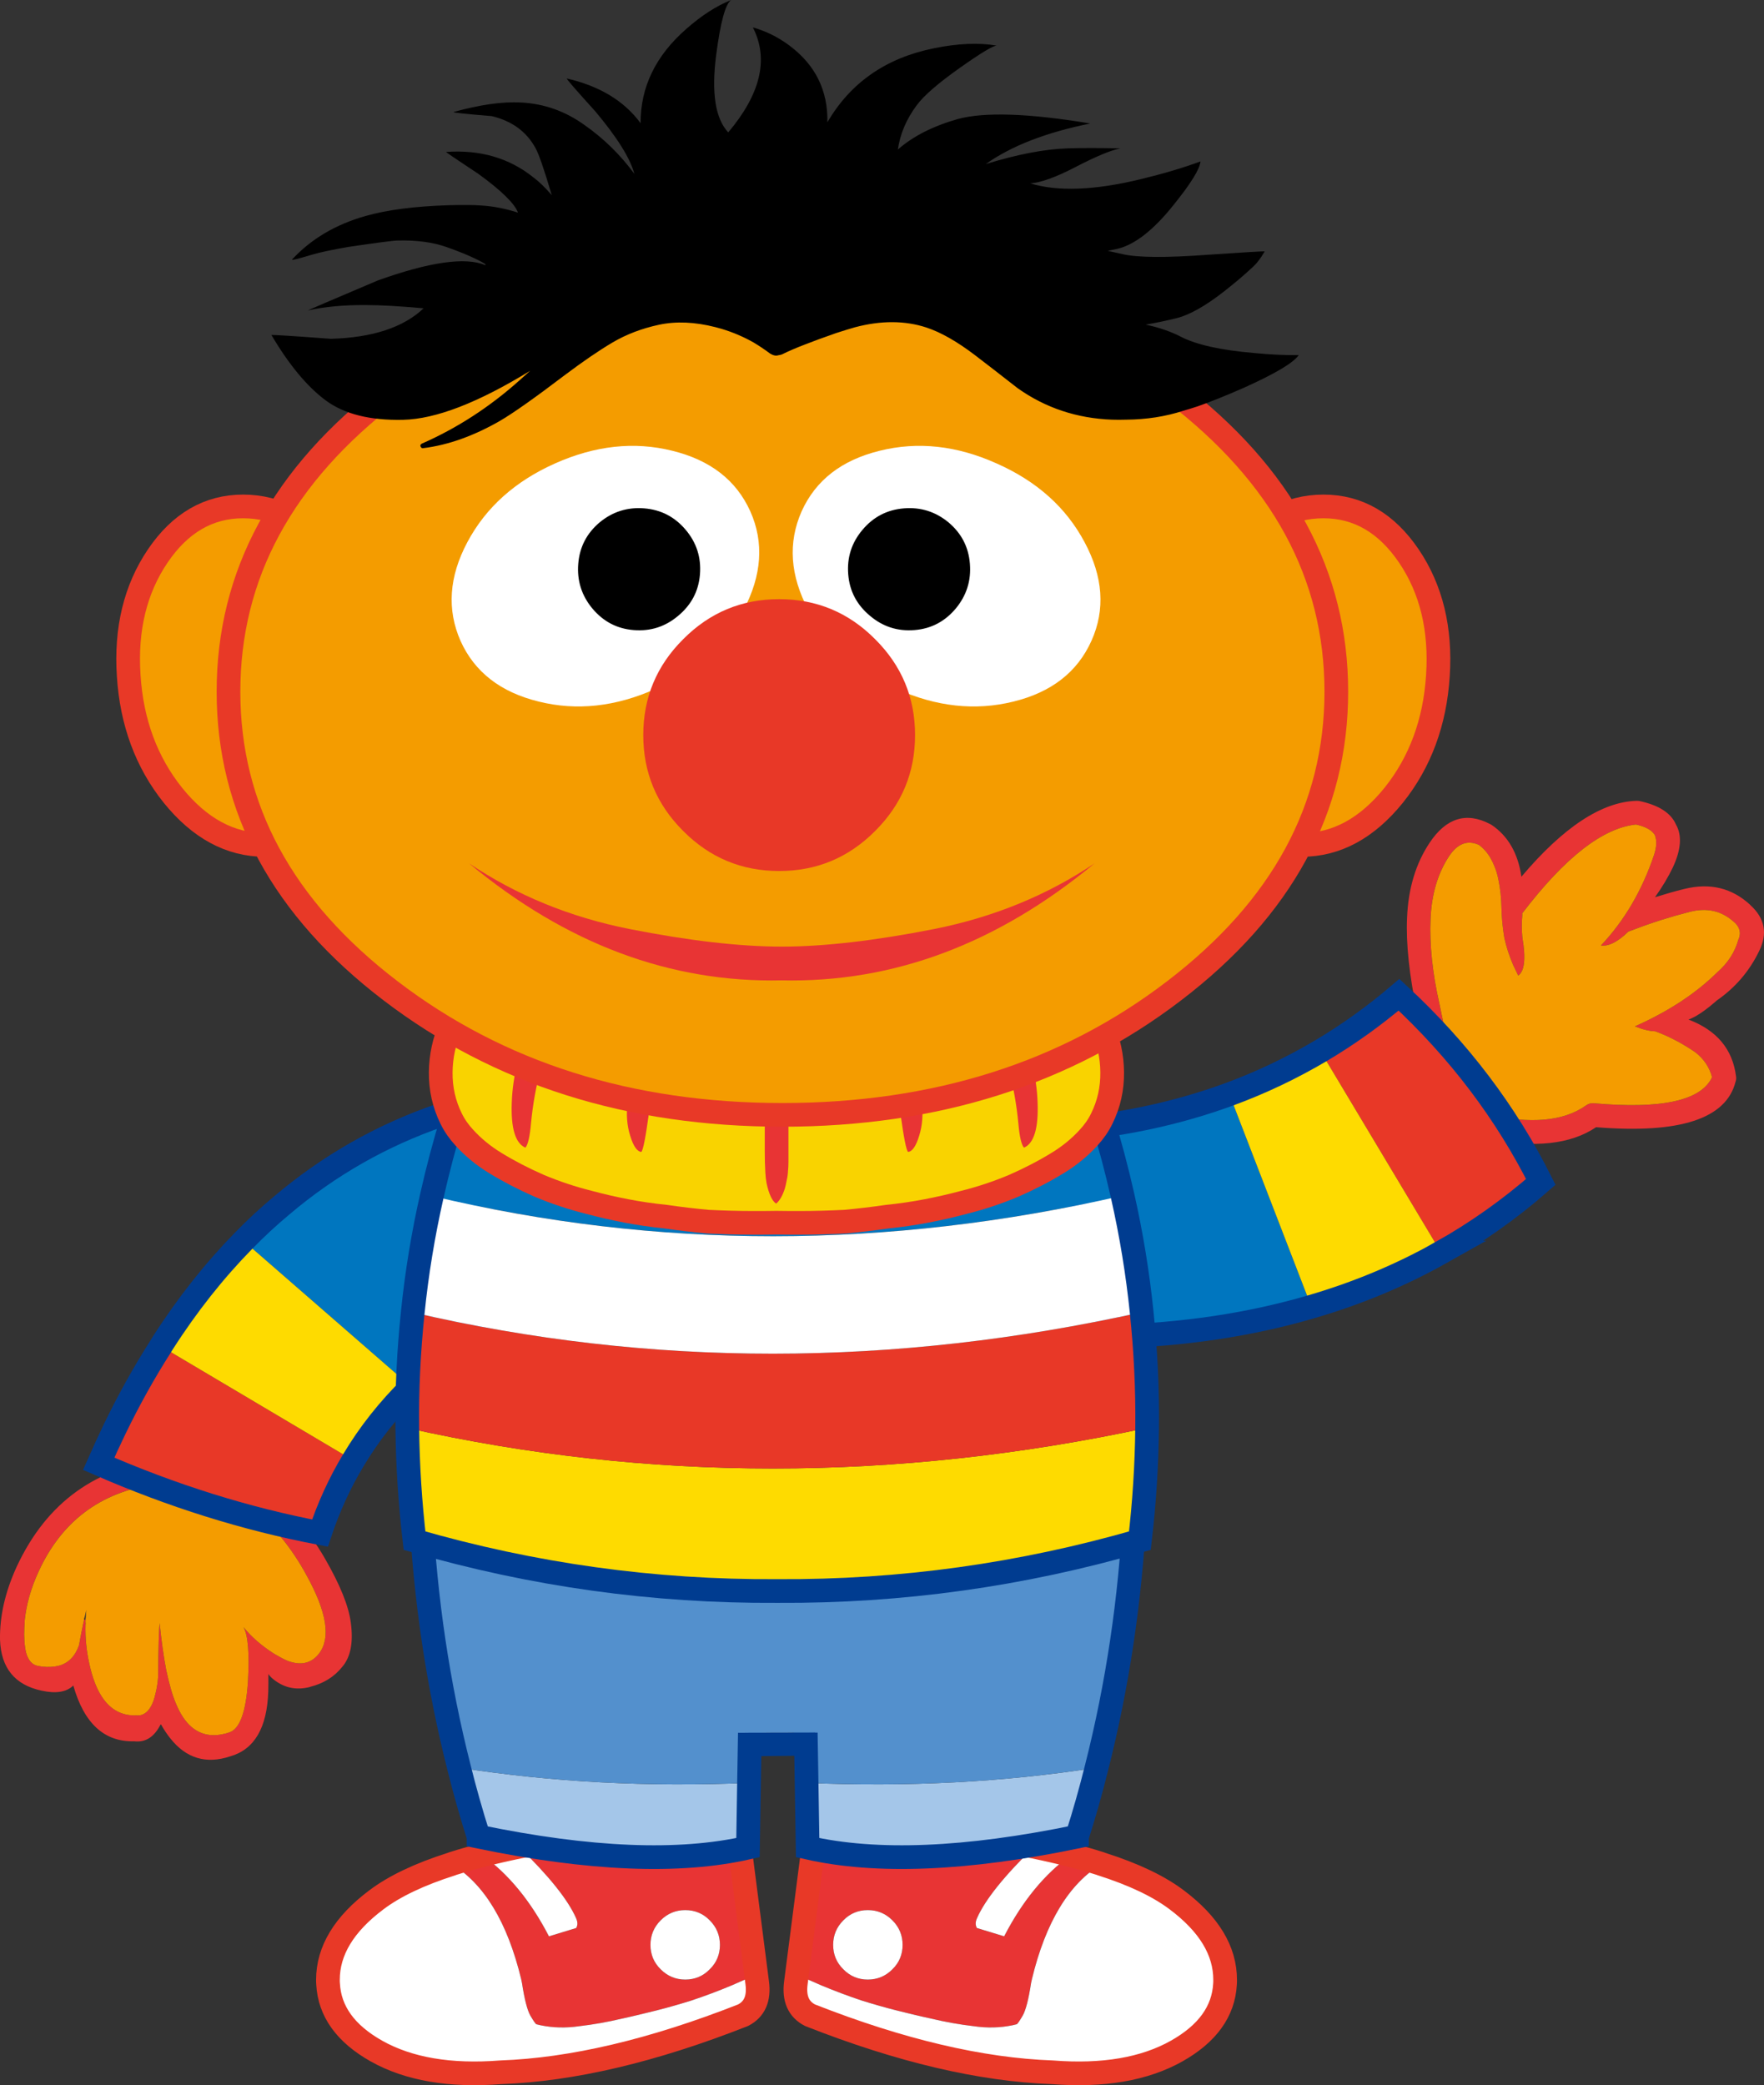 <?xml version="1.0" encoding="UTF-8" standalone="no"?>
<!-- Created with Inkscape (http://www.inkscape.org/) -->

<svg
   xmlns:dc="http://purl.org/dc/elements/1.1/"
   xmlns:cc="http://creativecommons.org/ns#"
   xmlns:rdf="http://www.w3.org/1999/02/22-rdf-syntax-ns#"
   xmlns:svg="http://www.w3.org/2000/svg"
   xmlns="http://www.w3.org/2000/svg"
   xmlns:sodipodi="http://sodipodi.sourceforge.net/DTD/sodipodi-0.dtd"
   xmlns:inkscape="http://www.inkscape.org/namespaces/inkscape"
   width="159.378"
   height="188.333"
   id="svg5696"
   version="1.1"
   inkscape:version="0.48.4 r9939"
   sodipodi:docname="ernie11.svg">
  <rect width="100%" height="100%" fill="#333333" stroke="none"/>
  <defs
     id="defs5698">
    <clipPath
       id="SVGID_2_">
      <rect
         height="88.863"
         width="111.498"
         y="518.962"
         x="382.05"
         id="use1087" />
    </clipPath>
    <clipPath
       id="SVGID_4_">
      <rect
         height="41.315"
         width="49.585"
         y="525.194"
         x="389.847"
         id="use1111" />
    </clipPath>
  </defs>
  <sodipodi:namedview
     id="base"
     pagecolor="#ffffff"
     bordercolor="#666666"
     borderopacity="1.0"
     inkscape:pageopacity="0.0"
     inkscape:pageshadow="2"
     inkscape:zoom="0.77472527"
     inkscape:cx="11.826168"
     inkscape:cy="92.179401"
     inkscape:current-layer="layer1"
     inkscape:document-units="px"
     showgrid="false"
     inkscape:window-width="763"
     inkscape:window-height="591"
     inkscape:window-x="592"
     inkscape:window-y="97"
     inkscape:window-maximized="0"
     fit-margin-top="0"
     fit-margin-left="0"
     fit-margin-right="0"
     fit-margin-bottom="0" />
  <g
     id="layer1"
     inkscape:label="Layer 1"
     inkscape:groupmode="layer"
     transform="translate(-306.117,11.047)">
    <g
       transform="translate(-1.684,-550.126)"
       id="g981">
      <path
         inkscape:connector-curvature="0"
         style="fill:#e83434"
         d="m 351.38,706.643 c -0.883,0.226 -1.712,0.453 -2.502,0.708 -0.093,0.026 -0.187,0.054 -0.281,0.095 2.943,1.777 5.042,5.241 6.288,10.377 l 0.078,0.374 c 0.228,1.485 0.483,2.475 0.775,2.971 0.296,0.493 0.47,0.749 0.537,0.749 l 0.386,0.093 c 1.111,0.228 2.276,0.254 3.465,0.081 1.284,-0.148 2.568,-0.376 3.854,-0.683 1.055,-0.228 2.085,-0.481 3.115,-0.736 1.057,-0.267 2.086,-0.562 3.116,-0.882 1.259,-0.416 2.501,-0.883 3.744,-1.404 0.563,-0.254 1.285,-0.562 2.168,-0.938 l -1.471,-11.421 -17.948,-0.535 c -0.697,0.121 -1.365,0.255 -2.021,0.389 2.703,2.634 4.428,4.774 5.164,6.446 0.158,0.347 0.158,0.643 0.013,0.896 l -2.461,0.749 c -1.645,-3.185 -3.653,-5.632 -6.019,-7.329 m 20.543,5.882 c 0.615,0.615 0.923,1.352 0.923,2.221 0,0.871 -0.308,1.605 -0.923,2.206 -0.601,0.615 -1.339,0.925 -2.208,0.925 -0.868,0 -1.605,-0.31 -2.22,-0.925 -0.614,-0.601 -0.923,-1.335 -0.923,-2.206 0,-0.869 0.309,-1.605 0.923,-2.221 0.615,-0.614 1.352,-0.921 2.22,-0.921 0.869,0 1.607,0.307 2.208,0.921"
         id="path983" />
      <path
         inkscape:connector-curvature="0"
         style="fill:#ffffff"
         d="m 372.846,714.746 c 0,-0.869 -0.308,-1.605 -0.923,-2.221 -0.601,-0.614 -1.339,-0.921 -2.208,-0.921 -0.868,0 -1.605,0.307 -2.22,0.921 -0.614,0.615 -0.923,1.352 -0.923,2.221 0,0.871 0.309,1.605 0.923,2.206 0.615,0.615 1.352,0.925 2.22,0.925 0.869,0 1.607,-0.31 2.208,-0.925 0.615,-0.6 0.923,-1.335 0.923,-2.206"
         id="path985" />
      <path
         inkscape:connector-curvature="0"
         style="fill:#ffffff"
         d="m 354.683,705.88 c -1.164,0.24 -2.273,0.494 -3.303,0.763 2.366,1.697 4.374,4.145 6.019,7.328 l 2.461,-0.75 c 0.145,-0.252 0.145,-0.548 -0.013,-0.895 -0.736,-1.672 -2.461,-3.812 -5.164,-6.446"
         id="path987" />
      <path
         inkscape:connector-curvature="0"
         style="fill:#ffffff"
         d="m 348.597,707.445 c -2.901,0.921 -5.164,2.004 -6.781,3.222 -2.928,2.194 -4.386,4.601 -4.386,7.235 0,0.121 0,0.255 0.013,0.375 0.134,2.474 1.592,4.494 4.373,6.058 2.903,1.632 6.647,2.274 11.235,1.915 6.433,-0.229 13.723,-1.942 21.88,-5.152 1.044,-0.532 1.471,-1.51 1.285,-2.927 l -0.093,-0.724 c -0.883,0.375 -1.605,0.684 -2.168,0.938 -1.243,0.521 -2.485,0.988 -3.744,1.404 -1.03,0.32 -2.059,0.615 -3.116,0.882 -1.03,0.255 -2.06,0.509 -3.115,0.736 -1.286,0.307 -2.57,0.534 -3.854,0.683 -1.189,0.173 -2.354,0.146 -3.465,-0.081 l -0.386,-0.093 c -0.067,0 -0.241,-0.256 -0.537,-0.749 -0.292,-0.496 -0.547,-1.485 -0.775,-2.971 l -0.078,-0.374 c -1.246,-5.135 -3.345,-8.599 -6.288,-10.377"
         id="path989" />
      <path
         inkscape:connector-curvature="0"
         style="fill:none;stroke:#e83927;stroke-width:2.14;stroke-linecap:round;stroke-linejoin:round;stroke-miterlimit:10"
         d="m 348.878,707.351 c -0.093,0.026 -0.187,0.054 -0.281,0.095 -2.901,0.921 -5.164,2.004 -6.781,3.222 -2.928,2.194 -4.386,4.601 -4.386,7.235 0,0.121 0,0.255 0.013,0.375 0.134,2.474 1.592,4.494 4.373,6.058 2.903,1.632 6.647,2.274 11.235,1.915 6.433,-0.229 13.723,-1.942 21.88,-5.152 1.044,-0.532 1.471,-1.51 1.285,-2.927 l -0.093,-0.724 -1.471,-11.421 -17.948,-0.535 c -0.697,0.121 -1.365,0.255 -2.021,0.389 -1.164,0.24 -2.273,0.494 -3.303,0.763 -0.883,0.224 -1.712,0.452 -2.502,0.707 z"
         id="path991" />
      <path
         inkscape:connector-curvature="0"
         style="fill:#e83434"
         d="m 455.916,611.427 c -0.095,-0.009 -0.186,-0.021 -0.27,-0.015 -3.124,0.095 -6.593,2.368 -10.385,6.854 -0.305,-2.118 -1.211,-3.681 -2.695,-4.681 -0.049,-0.026 -0.097,-0.054 -0.145,-0.079 -2.141,-1.119 -3.972,-0.546 -5.468,1.714 -1.236,1.861 -1.919,4.118 -2.023,6.748 -0.109,2.324 0.201,5.202 0.917,8.628 l -4.876,3.372 c 0.462,4.13 2.544,7.699 6.223,10.697 l 5.056,-2.703 c 4.2,0.825 7.459,0.478 9.758,-1.072 7.56,0.614 11.766,-0.761 12.603,-4.117 0.054,-0.152 0.07,-0.313 0.042,-0.472 -0.311,-2.465 -1.745,-4.167 -4.296,-5.134 0.651,-0.228 1.506,-0.798 2.564,-1.729 1.653,-1.144 2.928,-2.622 3.81,-4.44 0.795,-1.593 0.53,-2.985 -0.791,-4.175 l -0.009,-0.018 c -1.647,-1.522 -3.625,-2.008 -5.939,-1.438 -0.895,0.216 -1.779,0.479 -2.663,0.752 0.677,-0.949 1.203,-1.841 1.603,-2.672 0.759,-1.615 0.855,-2.912 0.291,-3.901 -0.453,-1.041 -1.559,-1.749 -3.307,-2.119 m -0.303,2.125 c 0.858,0.187 1.425,0.5 1.704,0.948 0.188,0.49 0.161,1.103 -0.088,1.836 -1.079,3.184 -2.667,5.9 -4.791,8.145 0.706,0.091 1.533,-0.335 2.481,-1.256 0.258,-0.096 0.444,-0.171 0.562,-0.208 l 0.018,-0.008 c 1.64,-0.625 3.306,-1.147 5.004,-1.578 1.548,-0.387 2.883,-0.074 3.988,0.95 l 0.014,0.003 c 0.33,0.308 0.492,0.639 0.489,1.011 -0.006,0.177 -0.042,0.36 -0.134,0.556 -0.314,1.13 -0.944,2.104 -1.896,2.938 -1.923,1.9 -4.409,3.538 -7.453,4.893 0.71,0.285 1.318,0.433 1.835,0.447 1.244,0.452 2.439,1.087 3.605,1.879 0.79,0.608 1.292,1.361 1.533,2.266 -0.989,2.118 -4.542,2.897 -10.678,2.355 -0.267,-0.029 -0.505,0.045 -0.728,0.208 -2.031,1.43 -5.006,1.686 -8.915,0.8 l -4.484,2.679 c -2.566,-2.264 -4.035,-4.87 -4.405,-7.834 l 4.926,-3.154 c -0.177,-0.886 -0.295,-1.427 -0.337,-1.63 -0.644,-2.815 -0.91,-5.393 -0.812,-7.734 0.093,-2.219 0.65,-4.108 1.683,-5.666 0.753,-1.122 1.642,-1.465 2.677,-1.01 0.439,0.322 0.797,0.734 1.067,1.219 0.124,0.211 0.229,0.432 0.319,0.663 0.173,0.391 0.295,0.807 0.377,1.229 0.175,0.844 0.266,1.694 0.282,2.566 0.019,0.914 0.105,1.832 0.264,2.742 0.168,0.772 0.431,1.587 0.797,2.442 l 0.453,0.945 c 0.573,-0.399 0.7,-1.55 0.375,-3.439 -0.062,-0.65 -0.065,-1.311 -0.007,-1.998 0.004,-0.067 -0.007,-0.126 -0.007,-0.18 3.86,-5.049 7.283,-7.72 10.282,-8.025"
         id="path993" />
      <path
         inkscape:connector-curvature="0"
         style="fill:#f49c00"
         d="m 457.317,614.5 c -0.279,-0.448 -0.846,-0.762 -1.704,-0.948 -2.999,0.306 -6.422,2.977 -10.28,8.025 0,0.054 0.011,0.112 0.007,0.18 -0.059,0.688 -0.055,1.349 0.007,1.998 0.325,1.89 0.198,3.04 -0.375,3.439 l -0.453,-0.945 c -0.366,-0.855 -0.629,-1.67 -0.797,-2.442 -0.158,-0.91 -0.245,-1.828 -0.264,-2.742 -0.017,-0.872 -0.107,-1.723 -0.282,-2.566 -0.082,-0.423 -0.204,-0.839 -0.377,-1.229 -0.09,-0.231 -0.195,-0.452 -0.319,-0.663 -0.271,-0.484 -0.628,-0.896 -1.067,-1.219 -1.035,-0.455 -1.924,-0.112 -2.677,1.01 -1.032,1.558 -1.59,3.447 -1.683,5.666 -0.099,2.342 0.168,4.919 0.812,7.734 0.042,0.203 0.16,0.744 0.337,1.63 l -4.926,3.154 c 0.37,2.964 1.839,5.57 4.405,7.834 l 4.484,-2.679 c 3.909,0.886 6.884,0.63 8.915,-0.8 0.223,-0.163 0.461,-0.237 0.728,-0.208 6.136,0.542 9.688,-0.237 10.678,-2.355 -0.241,-0.904 -0.743,-1.657 -1.533,-2.266 -1.166,-0.792 -2.361,-1.427 -3.605,-1.879 -0.517,-0.015 -1.125,-0.162 -1.835,-0.447 3.044,-1.354 5.53,-2.992 7.453,-4.893 0.952,-0.834 1.582,-1.809 1.896,-2.938 0.092,-0.195 0.128,-0.379 0.134,-0.556 0.003,-0.372 -0.159,-0.703 -0.489,-1.011 l -0.014,-0.003 c -1.105,-1.024 -2.44,-1.337 -3.988,-0.95 -1.698,0.431 -3.364,0.953 -5.004,1.578 l -0.018,0.008 c -0.118,0.037 -0.305,0.112 -0.562,0.208 -0.948,0.921 -1.775,1.347 -2.481,1.256 2.124,-2.244 3.712,-4.961 4.791,-8.145 0.248,-0.733 0.275,-1.346 0.086,-1.836"
         id="path995" />
      <path
         inkscape:connector-curvature="0"
         style="fill:#0076bf"
         d="m 403.214,641.19 c 5.603,-0.401 10.82,-1.5 15.662,-3.277 l 7.409,19.192 c -5.552,1.631 -11.583,2.528 -18.069,2.703 l -5.002,-18.618 z"
         id="path997" />
      <path
         inkscape:connector-curvature="0"
         style="fill:#e83827"
         d="m 438.002,652.211 c 0,-0.015 0,-0.015 0,0 L 427.1,634.008 c 2.489,-1.471 4.856,-3.17 7.102,-5.082 5.417,5.017 9.683,10.659 12.812,16.905 -2.792,2.447 -5.804,4.574 -9.012,6.38"
         id="path999" />
      <path
         inkscape:connector-curvature="0"
         style="fill:#fedb00"
         d="m 427.1,634.008 10.902,18.203 c -3.639,2.046 -7.546,3.678 -11.717,4.895 l -7.409,-19.192 c 2.874,-1.057 5.617,-2.369 8.224,-3.906"
         id="path1001" />
      <path
         inkscape:connector-curvature="0"
         style="fill:none;stroke:#003c90;stroke-width:2.14;stroke-linecap:square;stroke-miterlimit:10"
         d="m 438.002,652.211 c -3.639,2.046 -7.546,3.678 -11.717,4.895 -5.552,1.631 -11.583,2.528 -18.069,2.703 l -5.002,-18.618 c 5.603,-0.401 10.82,-1.5 15.662,-3.277 2.874,-1.056 5.617,-2.368 8.224,-3.905 2.489,-1.471 4.856,-3.17 7.102,-5.082 5.417,5.017 9.683,10.659 12.812,16.905 -2.792,2.446 -5.804,4.573 -9.012,6.379 z"
         id="path1003" />
      <path
         inkscape:connector-curvature="0"
         style="fill:#e83434"
         d="m 323.929,667.817 0.696,0.675 0.97,0.449 c -0.445,1.3 -0.868,2.632 -1.251,3.999 -0.358,-0.002 -0.733,0.016 -1.087,0.051 0.019,0 0.036,-0.02 0.033,-0.039 -0.009,0.01 -0.009,0.01 -0.018,0.002 -0.012,-0.009 -0.012,-0.009 -0.02,0 -0.129,0.015 -0.28,0.029 -0.421,0.034 -0.251,0.035 -0.502,0.069 -0.753,0.104 -0.13,0.014 -0.251,0.035 -0.352,0.054 -4.866,0.732 -8.339,3.339 -10.416,7.826 -0.722,1.552 -1.145,3.073 -1.289,4.567 l 0.012,0.008 c -0.027,0.392 -0.047,0.771 -0.047,1.146 0.008,0.641 0.06,1.163 0.159,1.604 0.186,0.717 0.538,1.125 1.029,1.235 0.153,0.023 0.287,0.048 0.423,0.072 0.58,0.065 1.105,0.031 1.565,-0.091 0.832,-0.243 1.432,-0.85 1.776,-1.836 0.134,-0.73 0.252,-1.354 0.367,-1.894 0,-0.02 0.015,-0.04 0.013,-0.059 0.035,-0.126 0.062,-0.241 0.077,-0.365 l 0.134,0.025 c -0.008,0.112 -0.003,0.235 0.01,0.365 -0.008,0.03 -0.013,0.059 -0.012,0.078 -0.033,1.189 0.086,2.365 0.341,3.5 0.422,1.974 1.122,3.318 2.099,4.051 0.601,0.438 1.281,0.653 2.072,0.631 0.113,0.008 0.217,0.008 0.319,0.006 0.738,-0.081 1.244,-0.783 1.517,-2.084 0.094,-0.386 0.171,-0.854 0.212,-1.386 0.021,-2.727 0.074,-4.345 0.137,-4.859 0.163,1.624 0.367,3.026 0.588,4.202 0.281,1.31 0.575,2.355 0.917,3.131 0.372,0.886 0.826,1.568 1.36,2.024 0.795,0.684 1.76,0.907 2.893,0.652 0.186,-0.037 0.359,-0.083 0.533,-0.148 0.951,-0.302 1.511,-1.847 1.689,-4.597 0.142,-2.541 0.008,-4.177 -0.404,-4.908 0.387,0.469 0.804,0.899 1.239,1.272 0.474,0.403 0.952,0.762 1.437,1.071 0.121,0.082 0.239,0.146 0.359,0.21 0.332,0.2 0.659,0.367 0.964,0.495 1.133,0.416 2.032,0.241 2.71,-0.524 0.05,-0.061 0.1,-0.123 0.141,-0.173 1.048,-1.407 0.662,-3.762 -1.166,-7.057 -0.647,-1.199 -1.388,-2.303 -2.197,-3.306 -0.214,-0.262 -0.445,-0.521 -0.672,-0.791 -0.407,-0.404 -0.816,-0.805 -1.221,-1.208 l 0.461,-2.447 c 0.214,-1.164 0.521,-2.335 0.91,-3.542 0.852,0.047 1.684,0.057 2.51,0.033 -0.501,1.491 -1.003,3.17 -1.505,5.041 1.502,1.829 2.632,3.405 3.385,4.724 1.368,2.371 2.153,4.299 2.343,5.808 0.244,1.796 -0.028,3.132 -0.789,4 -0.705,0.88 -1.655,1.476 -2.867,1.783 l -0.009,0.012 c -1.312,0.348 -2.473,0.068 -3.482,-0.812 -0.044,-0.052 -0.105,-0.104 -0.148,-0.155 -0.064,-0.069 -0.109,-0.14 -0.153,-0.213 0.006,0.058 0.012,0.115 0,0.19 0.004,0.434 0.004,0.896 -0.011,1.396 -0.106,3.29 -1.258,5.243 -3.43,5.864 -2.19,0.729 -3.989,0.183 -5.422,-1.625 -0.314,-0.394 -0.589,-0.809 -0.831,-1.246 -0.019,0.002 -0.029,-0.007 -0.032,-0.026 -0.006,0.03 -0.023,0.05 -0.039,0.071 -0.57,1.093 -1.35,1.586 -2.352,1.469 -2.697,0.071 -4.533,-1.601 -5.508,-5.039 -0.609,0.597 -1.574,0.75 -2.867,0.465 -2.406,-0.514 -3.661,-2.038 -3.755,-4.583 -0.041,-2.126 0.463,-4.336 1.508,-6.616 2.714,-5.832 7.236,-9.074 13.555,-9.714 0.245,-1.033 0.538,-2.061 0.871,-3.074 l 0.192,0.022 z m 9.131,6.686 c -0.023,-0.035 -0.044,-0.051 -0.075,-0.077 0.031,0.026 0.052,0.042 0.075,0.077"
         id="path1005" />
      <path
         inkscape:connector-curvature="0"
         style="fill:#f49c00"
         d="m 325.595,668.941 0.265,0.116 c 2.383,0.545 4.687,0.869 6.905,0.988 -0.389,1.207 -0.696,2.378 -0.91,3.542 l -0.461,2.447 c 0.405,0.403 0.814,0.804 1.221,1.208 0.227,0.271 0.458,0.529 0.672,0.791 0.809,1.003 1.55,2.106 2.197,3.306 1.828,3.295 2.214,5.649 1.166,7.057 -0.041,0.05 -0.091,0.112 -0.141,0.173 -0.678,0.767 -1.577,0.94 -2.71,0.524 -0.305,-0.128 -0.632,-0.295 -0.964,-0.495 -0.12,-0.064 -0.238,-0.128 -0.359,-0.21 -0.485,-0.31 -0.963,-0.668 -1.437,-1.071 -0.435,-0.373 -0.852,-0.804 -1.239,-1.272 0.412,0.731 0.546,2.367 0.404,4.908 -0.178,2.75 -0.738,4.295 -1.689,4.597 -0.174,0.066 -0.347,0.111 -0.533,0.148 -1.133,0.255 -2.098,0.031 -2.893,-0.652 -0.534,-0.456 -0.988,-1.139 -1.36,-2.024 -0.342,-0.775 -0.636,-1.821 -0.917,-3.131 -0.221,-1.176 -0.425,-2.578 -0.588,-4.202 -0.063,0.515 -0.117,2.133 -0.137,4.859 -0.041,0.531 -0.118,1 -0.212,1.386 -0.273,1.301 -0.779,2.003 -1.517,2.084 -0.102,0.002 -0.206,0.002 -0.319,-0.006 -0.791,0.022 -1.471,-0.192 -2.072,-0.631 -0.977,-0.732 -1.677,-2.077 -2.099,-4.051 -0.255,-1.135 -0.374,-2.311 -0.341,-3.5 -10e-4,-0.02 0.004,-0.048 0.012,-0.078 -0.013,-0.13 -0.018,-0.253 -0.01,-0.365 l -0.002,-0.018 c 0.037,-0.317 0.053,-0.609 0.075,-0.866 -0.05,0.249 -0.127,0.53 -0.217,0.85 l 0.01,0.009 c -0.015,0.124 -0.042,0.239 -0.077,0.365 0.002,0.019 -0.013,0.039 -0.013,0.059 -0.115,0.539 -0.233,1.163 -0.367,1.894 -0.344,0.986 -0.944,1.593 -1.776,1.836 -0.46,0.122 -0.985,0.156 -1.565,0.091 -0.136,-0.024 -0.27,-0.049 -0.423,-0.072 -0.491,-0.11 -0.843,-0.519 -1.029,-1.235 -0.099,-0.441 -0.151,-0.964 -0.159,-1.604 0,-0.376 0.02,-0.755 0.047,-1.146 l -0.012,-0.008 c 0.144,-1.494 0.567,-3.016 1.289,-4.567 2.077,-4.487 5.55,-7.094 10.416,-7.826 0.101,-0.019 0.222,-0.04 0.352,-0.054 0.251,-0.034 0.502,-0.068 0.753,-0.104 0.141,-0.005 0.292,-0.02 0.421,-0.034 l 0.005,0.037 c 0.354,-0.035 0.729,-0.053 1.087,-0.051 0.383,-1.37 0.806,-2.702 1.251,-4.002 m 3.344,6.031 -0.007,0.028 0.007,-0.028 z"
         id="path1007" />
      <polygon
         style="fill:#9e0c28"
         points="335.842,691.435 335.852,691.444 335.833,691.446 "
         id="polygon1009" />
      <path
         inkscape:connector-curvature="0"
         style="fill:#e83827"
         d="m 318.133,668.213 c -0.481,1.003 -0.949,2.019 -1.417,3.076 6.607,2.887 13.268,4.976 19.996,6.26 0.776,-2.328 1.777,-4.521 3.009,-6.568 l -17.388,-10.312 c -1.497,2.341 -2.901,4.855 -4.2,7.544"
         id="path1011" />
      <path
         inkscape:connector-curvature="0"
         style="fill:#0076bf"
         d="m 351.169,643.201 -3.625,-3.384 c -5.241,1.806 -10.003,4.508 -14.283,8.133 -1.192,0.989 -2.342,2.06 -3.451,3.195 v 0.015 l 15.154,13.187 c 1.818,-1.805 3.891,-3.45 6.205,-4.96 v -16.186 z"
         id="path1013" />
      <path
         inkscape:connector-curvature="0"
         style="fill:#fedb00"
         d="m 329.81,651.16 v -0.015 c -2.635,2.688 -5.07,5.752 -7.289,9.217 -0.067,0.094 -0.121,0.2 -0.188,0.307 l 17.388,10.312 c 1.43,-2.394 3.182,-4.614 5.243,-6.634 L 329.81,651.16 z"
         id="path1015" />
      <path
         inkscape:connector-curvature="0"
         style="fill:none;stroke:#003c90;stroke-width:2.14;stroke-linecap:square;stroke-miterlimit:10"
         d="m 351.169,659.387 c -2.314,1.51 -4.387,3.155 -6.205,4.96 -2.061,2.02 -3.813,4.24 -5.243,6.634 -1.232,2.047 -2.233,4.24 -3.009,6.568 -6.728,-1.284 -13.389,-3.373 -19.996,-6.26 0.468,-1.058 0.936,-2.073 1.417,-3.076 1.299,-2.688 2.703,-5.203 4.2,-7.544 0.067,-0.106 0.121,-0.213 0.188,-0.307 2.219,-3.465 4.654,-6.528 7.289,-9.217 1.109,-1.136 2.259,-2.206 3.451,-3.195 4.28,-3.625 9.042,-6.327 14.283,-8.133 0.094,-0.039 0.201,-0.065 0.295,-0.105"
         id="path1017" />
      <path
         inkscape:connector-curvature="0"
         style="fill:#e83434"
         d="m 404.545,706.643 c 0.881,0.226 1.712,0.453 2.501,0.708 0.092,0.026 0.185,0.054 0.28,0.095 -2.942,1.777 -5.043,5.241 -6.286,10.377 l -0.081,0.374 c -0.227,1.485 -0.482,2.475 -0.775,2.971 -0.295,0.493 -0.469,0.749 -0.536,0.749 l -0.387,0.093 c -1.111,0.228 -2.273,0.254 -3.465,0.081 -1.282,-0.148 -2.568,-0.376 -3.851,-0.683 -1.057,-0.228 -2.085,-0.481 -3.115,-0.736 -1.058,-0.267 -2.088,-0.562 -3.118,-0.882 -1.257,-0.416 -2.499,-0.883 -3.744,-1.404 -0.561,-0.254 -1.285,-0.562 -2.167,-0.938 l 1.472,-11.421 17.948,-0.535 c 0.695,0.121 1.364,0.255 2.021,0.389 -2.703,2.634 -4.429,4.774 -5.164,6.446 -0.161,0.347 -0.161,0.643 -0.013,0.896 l 2.461,0.749 c 1.644,-3.185 3.65,-5.632 6.019,-7.329 M 384,712.525 c -0.615,0.615 -0.922,1.352 -0.922,2.221 0,0.871 0.307,1.605 0.922,2.206 0.602,0.615 1.338,0.925 2.208,0.925 0.869,0 1.604,-0.31 2.22,-0.925 0.614,-0.601 0.922,-1.335 0.922,-2.206 0,-0.869 -0.308,-1.605 -0.922,-2.221 -0.616,-0.614 -1.351,-0.921 -2.22,-0.921 -0.87,0 -1.606,0.307 -2.208,0.921"
         id="path1019" />
      <path
         inkscape:connector-curvature="0"
         style="fill:#ffffff"
         d="m 383.078,714.746 c 0,-0.869 0.307,-1.605 0.922,-2.221 0.602,-0.614 1.338,-0.921 2.208,-0.921 0.869,0 1.604,0.307 2.22,0.921 0.614,0.615 0.922,1.352 0.922,2.221 0,0.871 -0.308,1.605 -0.922,2.206 -0.616,0.615 -1.351,0.925 -2.22,0.925 -0.87,0 -1.606,-0.31 -2.208,-0.925 -0.615,-0.6 -0.922,-1.335 -0.922,-2.206"
         id="path1021" />
      <path
         inkscape:connector-curvature="0"
         style="fill:#ffffff"
         d="m 401.242,705.88 c 1.162,0.24 2.272,0.494 3.303,0.763 -2.369,1.697 -4.375,4.145 -6.019,7.328 l -2.461,-0.75 c -0.148,-0.252 -0.148,-0.548 0.013,-0.895 0.735,-1.672 2.461,-3.812 5.164,-6.446"
         id="path1023" />
      <path
         inkscape:connector-curvature="0"
         style="fill:#ffffff"
         d="m 407.326,707.445 c 2.901,0.921 5.163,2.004 6.781,3.222 2.928,2.194 4.385,4.601 4.385,7.235 0,0.121 0,0.255 -0.01,0.375 -0.135,2.474 -1.594,4.494 -4.375,6.058 -2.901,1.632 -6.647,2.274 -11.234,1.915 -6.435,-0.229 -13.724,-1.942 -21.882,-5.152 -1.042,-0.532 -1.471,-1.51 -1.283,-2.927 l 0.093,-0.724 c 0.882,0.375 1.606,0.684 2.167,0.938 1.245,0.521 2.487,0.988 3.744,1.404 1.03,0.32 2.06,0.615 3.118,0.882 1.028,0.255 2.058,0.509 3.115,0.736 1.283,0.307 2.569,0.534 3.851,0.683 1.192,0.173 2.354,0.146 3.465,-0.081 l 0.387,-0.093 c 0.067,0 0.241,-0.256 0.536,-0.749 0.293,-0.496 0.548,-1.485 0.775,-2.971 l 0.081,-0.374 c 1.243,-5.135 3.344,-8.599 6.286,-10.377"
         id="path1025" />
      <path
         inkscape:connector-curvature="0"
         style="fill:none;stroke:#e83927;stroke-width:2.14;stroke-linecap:round;stroke-linejoin:round;stroke-miterlimit:10"
         d="m 407.046,707.351 c 0.092,0.026 0.185,0.054 0.28,0.095 2.901,0.921 5.163,2.004 6.781,3.222 2.928,2.194 4.385,4.601 4.385,7.235 0,0.121 0,0.255 -0.01,0.375 -0.135,2.474 -1.594,4.494 -4.375,6.058 -2.901,1.632 -6.647,2.274 -11.234,1.915 -6.435,-0.229 -13.724,-1.942 -21.882,-5.152 -1.042,-0.532 -1.471,-1.51 -1.283,-2.927 l 0.093,-0.724 1.472,-11.421 17.948,-0.535 c 0.695,0.121 1.364,0.255 2.019,0.389 1.164,0.24 2.274,0.494 3.305,0.763 0.881,0.224 1.712,0.452 2.501,0.707 z"
         id="path1027" />
      <path
         inkscape:connector-curvature="0"
         style="fill:#a4c6e9"
         d="m 406.878,698.736 c -0.521,2.099 -1.11,4.174 -1.766,6.232 -10.016,2.073 -18.123,2.407 -24.341,0.99 l -0.094,-5.845 c 9.108,0.388 17.841,-0.065 26.201,-1.377"
         id="path1029" />
      <path
         inkscape:connector-curvature="0"
         style="fill:#5390cd"
         d="m 406.878,698.736 c -8.36,1.312 -17.093,1.765 -26.201,1.378 l -0.401,-24.034 30.052,-0.496 c -0.4,7.945 -1.55,15.662 -3.45,23.152"
         id="path1031" />
      <path
         inkscape:connector-curvature="0"
         style="fill:none;stroke:#003c90;stroke-width:2.14;stroke-linecap:square;stroke-miterlimit:10"
         d="m 405.112,704.969 c -10.016,2.073 -18.123,2.407 -24.341,0.99 l -0.094,-5.845 -0.401,-24.034 30.052,-0.496 c -0.4,7.945 -1.55,15.662 -3.45,23.152 -0.521,2.099 -1.11,4.174 -1.766,6.233 z"
         id="path1033" />
      <path
         inkscape:connector-curvature="0"
         style="fill:#a4c6e9"
         d="m 349.275,698.736 c 0.522,2.099 1.111,4.174 1.765,6.232 10.018,2.073 18.123,2.407 24.342,0.99 l 0.093,-5.845 c -9.108,0.388 -17.841,-0.065 -26.2,-1.377"
         id="path1035" />
      <path
         inkscape:connector-curvature="0"
         style="fill:#5390cd"
         d="m 349.275,698.736 c 8.359,1.312 17.092,1.765 26.2,1.378 l 0.402,-24.034 -30.054,-0.496 c 0.404,7.945 1.552,15.662 3.452,23.152"
         id="path1037" />
      <path
         inkscape:connector-curvature="0"
         style="fill:none;stroke:#003c90;stroke-width:2.14;stroke-linecap:square;stroke-miterlimit:10"
         d="m 351.04,704.969 c 10.018,2.073 18.123,2.407 24.342,0.99 l 0.093,-5.845 0.402,-24.034 -30.054,-0.496 c 0.404,7.945 1.552,15.662 3.452,23.152 0.522,2.099 1.111,4.174 1.765,6.233 z"
         id="path1039" />
      <path
         inkscape:connector-curvature="0"
         style="fill:#5390cd"
         d="m 381.455,695.573 1.443,-0.013 c 0.604,-0.228 1.485,-0.495 2.677,-0.79 v -12.892 h -14.9 l 0.08,13.187 c 1.202,0.294 2.474,0.469 3.811,0.522 l 6.875,-0.015 v -0.013 l 0.014,0.014 z"
         id="path1041" />
      <polygon
         style="fill:#003c90"
         points="381.441,695.573 374.566,695.588 374.74,697.714 381.468,697.647 "
         id="polygon1043" />
      <path
         inkscape:connector-curvature="0"
         style="fill:#0076bf"
         d="m 409.225,647.071 c -1.057,-4.695 -2.488,-9.361 -4.294,-13.978 -9.308,-2.151 -18.27,-3.288 -26.868,-3.422 h -0.081 c -8.6,0.134 -17.548,1.271 -26.871,3.422 -1.804,4.63 -3.236,9.297 -4.292,14.004 20.343,4.856 41.141,4.856 62.406,-0.026"
         id="path1045" />
      <path
         inkscape:connector-curvature="0"
         style="fill:#fedb00"
         d="m 410.79,678.233 c 0.402,-3.408 0.615,-6.808 0.654,-10.189 -22.776,4.894 -45.057,4.894 -66.846,0.013 0.041,3.369 0.255,6.769 0.655,10.177 10.688,3.09 21.6,4.615 32.729,4.548 h 0.081 c 11.126,0.067 22.041,-1.459 32.727,-4.549"
         id="path1047" />
      <path
         inkscape:connector-curvature="0"
         style="fill:#e83827"
         d="m 411.444,668.044 c 0.041,-3.504 -0.133,-6.982 -0.493,-10.447 -22.457,4.989 -44.404,5.004 -65.856,0.014 -0.363,3.464 -0.537,6.941 -0.497,10.446 21.789,4.881 44.07,4.881 66.846,-0.013"
         id="path1049" />
      <path
         inkscape:connector-curvature="0"
         style="fill:#ffffff"
         d="m 410.951,657.597 c -0.362,-3.53 -0.937,-7.034 -1.726,-10.525 -21.265,4.882 -42.063,4.882 -62.406,0.026 -0.788,3.478 -1.365,6.981 -1.724,10.513 21.452,4.99 43.399,4.975 65.856,-0.014"
         id="path1051" />
      <path
         inkscape:connector-curvature="0"
         style="fill:none;stroke:#003c90;stroke-width:2.14;stroke-linecap:square;stroke-miterlimit:10"
         d="m 404.931,633.094 c -9.308,-2.151 -18.27,-3.288 -26.868,-3.422 h -0.081 c -8.6,0.134 -17.548,1.271 -26.871,3.422 -1.804,4.63 -3.236,9.297 -4.292,14.004 -0.788,3.478 -1.365,6.981 -1.724,10.513 -0.363,3.464 -0.537,6.941 -0.497,10.446 0.041,3.369 0.255,6.769 0.655,10.177 10.688,3.09 21.6,4.615 32.729,4.548 h 0.081 c 11.126,0.067 22.041,-1.458 32.727,-4.548 0.402,-3.408 0.615,-6.808 0.654,-10.189 0.041,-3.504 -0.133,-6.982 -0.493,-10.447 -0.362,-3.53 -0.937,-7.034 -1.726,-10.525 -1.057,-4.697 -2.488,-9.363 -4.294,-13.979 z"
         id="path1053" />
      <path
         inkscape:connector-curvature="0"
         style="fill:#f9d300"
         d="m 407.39,631.77 c -0.681,-1.511 -1.763,-2.62 -3.263,-3.33 -17.815,-1.832 -35.268,-1.832 -52.347,0 -1.498,0.71 -2.582,1.819 -3.264,3.33 -0.574,1.312 -0.882,2.703 -0.896,4.161 -0.013,1.482 0.295,2.875 0.95,4.199 0.308,0.628 0.709,1.189 1.178,1.698 0.815,0.896 1.75,1.658 2.808,2.301 1.245,0.761 2.568,1.442 3.944,2.046 1.46,0.613 2.984,1.124 4.549,1.512 1.097,0.294 2.206,0.548 3.33,0.763 1.177,0.228 2.367,0.4 3.572,0.521 1.27,0.188 2.54,0.334 3.811,0.453 1.377,0.067 2.741,0.107 4.079,0.107 0.695,0 1.39,0 2.1,-0.014 h 0.026 c 0.709,0.014 1.406,0.014 2.101,0.014 1.337,0 2.699,-0.04 4.079,-0.107 1.27,-0.119 2.541,-0.266 3.811,-0.453 1.203,-0.121 2.394,-0.294 3.572,-0.521 1.122,-0.215 2.232,-0.469 3.33,-0.763 1.565,-0.388 3.09,-0.898 4.547,-1.512 1.377,-0.604 2.702,-1.285 3.945,-2.046 1.057,-0.643 1.994,-1.404 2.809,-2.301 0.47,-0.509 0.87,-1.07 1.177,-1.698 0.656,-1.324 0.963,-2.717 0.949,-4.199 -0.014,-1.458 -0.32,-2.85 -0.897,-4.161"
         id="path1055" />
      <path
         inkscape:connector-curvature="0"
         style="fill:none;stroke:#e83927;stroke-width:2.14;stroke-linecap:round;stroke-linejoin:round;stroke-miterlimit:10"
         d="m 404.127,628.439 c -17.815,-1.832 -35.268,-1.832 -52.347,0 -1.498,0.71 -2.582,1.819 -3.264,3.33 -0.574,1.312 -0.882,2.703 -0.896,4.161 -0.013,1.482 0.295,2.875 0.95,4.199 0.308,0.628 0.709,1.189 1.178,1.698 0.815,0.896 1.75,1.658 2.808,2.301 1.245,0.761 2.568,1.442 3.944,2.046 1.46,0.613 2.984,1.124 4.549,1.512 1.097,0.294 2.206,0.548 3.33,0.763 1.177,0.228 2.367,0.4 3.572,0.521 1.27,0.188 2.54,0.334 3.811,0.453 1.377,0.067 2.741,0.107 4.079,0.107 0.695,0 1.39,0 2.1,-0.014 h 0.026 c 0.709,0.014 1.406,0.014 2.101,0.014 1.337,0 2.699,-0.04 4.079,-0.107 1.27,-0.119 2.541,-0.266 3.811,-0.453 1.203,-0.121 2.394,-0.294 3.572,-0.521 1.122,-0.215 2.232,-0.469 3.33,-0.763 1.565,-0.388 3.09,-0.898 4.547,-1.512 1.377,-0.604 2.702,-1.285 3.945,-2.046 1.057,-0.643 1.994,-1.404 2.809,-2.301 0.47,-0.509 0.87,-1.07 1.177,-1.698 0.656,-1.324 0.963,-2.717 0.949,-4.199 -0.014,-1.458 -0.32,-2.85 -0.897,-4.161 -0.681,-1.51 -1.763,-2.62 -3.263,-3.33 z"
         id="path1057" />
      <path
         inkscape:connector-curvature="0"
         style="fill:#e83434"
         d="m 390.432,635.329 c -0.294,-1.059 -0.655,-2.048 -1.084,-2.958 l -2.059,0.416 c 0.95,2.421 1.579,4.721 1.872,6.888 0.295,2.153 0.523,3.303 0.684,3.45 0.388,-0.04 0.722,-0.534 1.002,-1.457 0.293,-0.924 0.375,-1.953 0.227,-3.063 -0.134,-1.125 -0.347,-2.22 -0.642,-3.276"
         id="path1059" />
      <path
         inkscape:connector-curvature="0"
         style="fill:#e83434"
         d="m 399.26,630.286 -1.939,0.963 c 1.337,2.822 2.166,5.91 2.487,9.281 0.106,1.218 0.28,1.954 0.509,2.208 0.909,-0.389 1.322,-1.767 1.229,-4.106 -0.079,-2.34 -0.695,-4.79 -1.831,-7.344 l -0.455,-1.002 z"
         id="path1061" />
      <path
         inkscape:connector-curvature="0"
         style="fill:#e83434"
         d="m 378.715,646.416 c 0.068,-0.241 0.122,-0.481 0.161,-0.711 0.068,-0.28 0.108,-0.561 0.121,-0.841 0.028,-0.281 0.04,-0.549 0.04,-0.829 v -11.423 h -2.139 v 10.513 c 0,0.629 0.014,1.244 0.052,1.872 0.013,0.31 0.055,0.628 0.107,0.938 0.215,1.002 0.51,1.63 0.87,1.858 0.322,-0.28 0.589,-0.736 0.788,-1.377"
         id="path1063" />
      <path
         inkscape:connector-curvature="0"
         style="fill:#e83434"
         d="m 366.239,632.371 c -0.429,0.91 -0.791,1.899 -1.084,2.958 -0.295,1.056 -0.51,2.151 -0.642,3.275 -0.147,1.11 -0.067,2.14 0.227,3.063 0.281,0.923 0.613,1.417 1.003,1.457 0.161,-0.147 0.388,-1.297 0.682,-3.45 0.295,-2.167 0.923,-4.467 1.873,-6.888 l -2.059,-0.415 z"
         id="path1065" />
      <path
         inkscape:connector-curvature="0"
         style="fill:#e83434"
         d="m 358.266,631.249 -1.938,-0.963 -0.456,1.002 c -1.134,2.554 -1.752,5.004 -1.831,7.344 -0.093,2.34 0.321,3.718 1.23,4.106 0.228,-0.254 0.401,-0.99 0.508,-2.208 0.321,-3.371 1.15,-6.459 2.487,-9.281"
         id="path1067" />
      <path
         inkscape:connector-curvature="0"
         style="fill:#f49c00"
         d="m 435.094,589.301 c -2.021,-2.983 -4.601,-4.48 -7.718,-4.48 -3.131,0 -5.899,1.497 -8.292,4.48 -2.395,2.982 -3.733,6.595 -4.014,10.807 -0.266,4.213 0.617,7.823 2.635,10.807 2.021,2.98 4.589,4.479 7.718,4.479 3.115,0 5.885,-1.499 8.293,-4.479 2.393,-2.983 3.729,-6.594 3.999,-10.807 0.279,-4.212 -0.602,-7.825 -2.621,-10.807"
         id="path1069" />
      <path
         inkscape:connector-curvature="0"
         style="fill:none;stroke:#e83927;stroke-width:2.14;stroke-linecap:round;stroke-linejoin:round;stroke-miterlimit:10"
         d="m 435.094,589.301 c 2.02,2.982 2.9,6.595 2.622,10.807 -0.27,4.213 -1.606,7.823 -3.999,10.807 -2.408,2.98 -5.179,4.479 -8.293,4.479 -3.129,0 -5.697,-1.499 -7.718,-4.479 -2.018,-2.983 -2.901,-6.594 -2.635,-10.807 0.281,-4.212 1.619,-7.824 4.014,-10.807 2.393,-2.983 5.161,-4.48 8.292,-4.48 3.116,-10e-4 5.695,1.496 7.717,4.48 z"
         id="path1071" />
      <path
         inkscape:connector-curvature="0"
         style="fill:#f49c00"
         d="m 329.768,584.82 c -3.116,0 -5.698,1.497 -7.716,4.48 -2.021,2.982 -2.904,6.595 -2.622,10.807 0.266,4.213 1.605,7.823 3.999,10.807 2.406,2.98 5.176,4.479 8.292,4.479 3.128,0 5.698,-1.499 7.718,-4.479 2.018,-2.983 2.901,-6.594 2.634,-10.807 -0.28,-4.212 -1.619,-7.824 -4.013,-10.807 -2.395,-2.983 -5.164,-4.48 -8.292,-4.48"
         id="path1073" />
      <path
         inkscape:connector-curvature="0"
         style="fill:none;stroke:#e83927;stroke-width:2.14;stroke-linecap:round;stroke-linejoin:round;stroke-miterlimit:10"
         d="m 322.052,589.301 c -2.021,2.982 -2.904,6.595 -2.622,10.807 0.266,4.213 1.605,7.823 3.999,10.807 2.406,2.98 5.176,4.479 8.292,4.479 3.128,0 5.698,-1.499 7.718,-4.479 2.018,-2.983 2.901,-6.594 2.634,-10.807 -0.28,-4.212 -1.619,-7.824 -4.013,-10.807 -2.395,-2.983 -5.164,-4.48 -8.292,-4.48 -3.116,-10e-4 -5.698,1.496 -7.716,4.48 z"
         id="path1075" />
      <path
         inkscape:connector-curvature="0"
         style="fill:#f49c00"
         d="m 378.492,563.328 c -13.815,0 -25.613,3.729 -35.39,11.181 -9.776,7.462 -14.657,16.477 -14.657,27.043 0,10.551 4.881,19.567 14.657,27.029 9.777,7.465 21.575,11.195 35.39,11.195 13.815,0 25.612,-3.73 35.376,-11.195 9.776,-7.462 14.67,-16.479 14.67,-27.029 0,-10.566 -4.894,-19.581 -14.67,-27.043 -9.764,-7.451 -21.561,-11.181 -35.376,-11.181"
         id="path1077" />
      <path
         inkscape:connector-curvature="0"
         style="fill:none;stroke:#e83927;stroke-width:2.14;stroke-linecap:round;stroke-linejoin:round;stroke-miterlimit:10"
         d="m 343.102,574.509 c -9.776,7.462 -14.657,16.477 -14.657,27.043 0,10.551 4.881,19.567 14.657,27.029 9.777,7.465 21.575,11.195 35.39,11.195 13.815,0 25.612,-3.73 35.376,-11.195 9.776,-7.462 14.67,-16.479 14.67,-27.029 0,-10.566 -4.894,-19.581 -14.67,-27.043 -9.764,-7.451 -21.561,-11.181 -35.376,-11.181 -13.815,0 -25.613,3.73 -35.39,11.181 z"
         id="path1079" />
      <path
         inkscape:connector-curvature="0"
         d="m 400.881,555.638 c 0.948,-0.055 2.314,-0.549 4.093,-1.472 1.884,-0.977 3.249,-1.538 4.065,-1.687 -1.98,-0.04 -3.571,-0.04 -4.76,0 -2.128,0.068 -4.589,0.549 -7.411,1.419 2.314,-1.646 5.471,-2.863 9.442,-3.665 -5.563,-0.923 -9.562,-1.057 -11.982,-0.4 -2.249,0.641 -4.055,1.563 -5.405,2.754 0.202,-1.403 0.762,-2.741 1.713,-4.012 0.627,-0.856 1.94,-1.993 3.931,-3.398 1.873,-1.323 2.971,-1.979 3.29,-1.979 -1.618,-0.28 -3.515,-0.2 -5.671,0.241 -4.331,0.87 -7.543,3.103 -9.629,6.686 0.054,-2.874 -1.084,-5.175 -3.424,-6.927 -0.735,-0.548 -1.511,-0.988 -2.327,-1.31 -0.801,-0.31 -1.111,-0.389 -0.936,-0.242 1.392,2.822 0.628,5.952 -2.273,9.389 -1.165,-1.243 -1.525,-3.557 -1.098,-6.928 0.389,-3.01 0.844,-4.693 1.366,-5.028 -1.339,0.535 -2.688,1.402 -4.068,2.621 -2.767,2.421 -4.131,5.256 -4.119,8.507 -1.484,-2.021 -3.705,-3.357 -6.659,-4.039 -0.094,-0.014 0.762,0.976 2.568,2.969 1.965,2.341 3.143,4.214 3.53,5.645 -1.27,-1.726 -2.781,-3.21 -4.547,-4.441 -1.725,-1.231 -3.625,-1.899 -5.697,-2.006 -1.672,-0.093 -3.706,0.2 -6.073,0.855 -0.161,0.056 0.977,0.175 3.424,0.375 1.807,0.429 3.116,1.379 3.932,2.836 0.308,0.521 0.802,1.952 1.498,4.306 -0.589,-0.682 -1.136,-1.216 -1.659,-1.604 -2.179,-1.751 -4.801,-2.515 -7.89,-2.3 -0.054,0 0.922,0.655 2.915,1.979 2.087,1.511 3.279,2.688 3.585,3.503 -1.125,-0.361 -2.206,-0.575 -3.263,-0.641 -0.628,-0.055 -1.646,-0.067 -3.05,-0.028 -3.01,0.094 -5.496,0.416 -7.436,0.963 -2.716,0.764 -4.935,2.074 -6.661,3.934 -0.107,0.106 0.494,-0.041 1.793,-0.43 0.709,-0.213 1.793,-0.439 3.236,-0.695 2.633,-0.387 4.146,-0.587 4.52,-0.587 1.712,-0.04 3.17,0.16 4.388,0.587 1.029,0.362 1.938,0.724 2.701,1.098 0.696,0.335 0.962,0.522 0.803,0.536 -1.806,-0.749 -5.042,-0.281 -9.709,1.391 -4.281,1.818 -6.381,2.715 -6.288,2.7 1.511,-0.335 3.25,-0.494 5.19,-0.481 1.336,0 3.089,0.095 5.243,0.295 -1.818,1.726 -4.615,2.647 -8.374,2.754 -3.369,-0.253 -5.161,-0.36 -5.376,-0.348 1.592,2.702 3.237,4.668 4.909,5.913 1.672,1.23 3.998,1.818 6.982,1.752 2.969,-0.066 6.794,-1.551 11.489,-4.429 l -1.017,0.911 c -2.662,2.368 -5.577,4.266 -8.775,5.67 -0.119,0.068 -0.159,0.161 -0.105,0.268 0.053,0.121 0.147,0.174 0.267,0.135 2.247,-0.281 4.547,-1.11 6.901,-2.46 1.216,-0.71 3.183,-2.102 5.912,-4.175 1.591,-1.19 3.008,-2.166 4.251,-2.901 1.245,-0.735 2.649,-1.271 4.2,-1.605 1.553,-0.333 3.253,-0.255 5.096,0.213 0.201,0.055 0.389,0.108 0.588,0.162 1.016,0.307 1.981,0.722 2.877,1.23 0.51,0.308 0.99,0.629 1.456,0.977 0.041,0.027 0.095,0.052 0.136,0.08 0.227,0.121 0.428,0.16 0.629,0.094 0.105,-0.014 0.213,-0.04 0.307,-0.067 0.681,-0.334 1.404,-0.642 2.152,-0.924 0.791,-0.306 1.58,-0.602 2.396,-0.881 0.119,-0.042 0.253,-0.095 0.374,-0.134 0.708,-0.229 1.271,-0.401 1.698,-0.522 2.367,-0.628 4.533,-0.614 6.473,0.026 1.286,0.428 2.729,1.245 4.335,2.462 0.895,0.682 2.193,1.686 3.904,3.021 2.514,1.78 5.351,2.715 8.507,2.836 0.415,0.014 0.843,0.014 1.283,0 1.833,-0.014 3.545,-0.28 5.163,-0.803 0.376,-0.106 0.803,-0.24 1.297,-0.401 1.111,-0.387 2.487,-0.936 4.133,-1.658 2.835,-1.27 4.507,-2.259 5.002,-2.969 -1.176,0.014 -2.515,-0.041 -4.012,-0.188 -2.983,-0.254 -5.191,-0.733 -6.634,-1.47 -0.923,-0.481 -1.994,-0.843 -3.183,-1.096 0.95,-0.162 1.846,-0.35 2.701,-0.562 1.217,-0.281 2.69,-1.11 4.413,-2.462 0.87,-0.682 1.753,-1.418 2.622,-2.233 0.309,-0.281 0.642,-0.723 1.017,-1.351 0.014,-0.04 -1.673,0.067 -5.056,0.293 -3.838,0.283 -6.433,0.268 -7.785,-0.052 l -1.336,-0.296 0.882,-0.186 c 1.566,-0.375 3.264,-1.699 5.083,-3.986 1.564,-1.939 2.367,-3.249 2.408,-3.905 -1.552,0.575 -3.358,1.109 -5.405,1.605 -4.173,1.012 -7.503,1.134 -9.976,0.373"
         id="path1081" />
      <path
         inkscape:connector-curvature="0"
         style="fill:#e83434"
         d="m 406.692,617.062 c -4.278,2.874 -9.108,4.854 -14.47,5.924 -5.363,1.058 -9.965,1.592 -13.776,1.592 -3.827,0 -8.427,-0.534 -13.789,-1.592 -5.365,-1.069 -10.192,-3.05 -14.472,-5.924 8.775,7.275 18.189,10.792 28.234,10.565 10.072,0.227 19.486,-3.29 28.273,-10.565"
         id="path1083" />
      <path
         inkscape:connector-curvature="0"
         style="fill:#ffffff"
         d="m 387.286,579.791 c -3.438,0.842 -5.792,2.661 -7.063,5.483 -1.243,2.822 -1.042,5.79 0.616,8.907 1.673,3.116 4.321,5.497 7.945,7.115 3.598,1.617 7.127,2.007 10.592,1.149 3.425,-0.843 5.764,-2.66 7.036,-5.482 1.27,-2.823 1.056,-5.792 -0.617,-8.908 -1.672,-3.144 -4.32,-5.51 -7.943,-7.114 -3.599,-1.619 -7.129,-2.005 -10.566,-1.15"
         id="path1085" />
      <path
         inkscape:connector-curvature="0"
         style="fill:#ffffff"
         d="m 375.596,585.274 c -1.27,-2.822 -3.623,-4.642 -7.062,-5.483 -3.437,-0.855 -6.968,-0.469 -10.593,1.15 -3.597,1.604 -6.246,3.971 -7.917,7.114 -1.658,3.116 -1.858,6.085 -0.615,8.908 1.27,2.822 3.626,4.64 7.062,5.482 3.437,0.857 6.968,0.468 10.566,-1.149 3.624,-1.618 6.273,-3.999 7.945,-7.115 1.658,-3.142 1.859,-6.112 0.614,-8.907"
         id="path1087" />
      <path
         inkscape:connector-curvature="0"
         d="m 385.725,586.935 c 0.986,-1.171 2.228,-1.818 3.746,-1.94 1.517,-0.122 2.848,0.298 4.02,1.259 1.174,0.987 1.821,2.227 1.941,3.745 0.122,1.518 -0.298,2.851 -1.258,4.021 -0.988,1.186 -2.227,1.847 -3.745,1.968 -1.518,0.123 -2.849,-0.297 -4.022,-1.286 -1.187,-0.987 -1.846,-2.225 -1.968,-3.744 -0.121,-1.518 0.298,-2.85 1.286,-4.023"
         id="path1089" />
      <path
         inkscape:connector-curvature="0"
         d="m 369.755,586.935 c -0.988,-1.171 -2.227,-1.818 -3.746,-1.94 -1.516,-0.122 -2.85,0.298 -4.021,1.259 -1.173,0.987 -1.82,2.227 -1.941,3.745 -0.122,1.518 0.297,2.851 1.258,4.021 0.987,1.186 2.227,1.847 3.744,1.968 1.519,0.123 2.85,-0.297 4.024,-1.286 1.186,-0.987 1.846,-2.225 1.969,-3.744 0.12,-1.518 -0.299,-2.85 -1.287,-4.023"
         id="path1091" />
      <path
         inkscape:connector-curvature="0"
         style="fill:#e83827"
         d="m 386.864,596.807 c -2.393,-2.409 -5.282,-3.611 -8.665,-3.611 -3.385,0 -6.272,1.202 -8.666,3.611 -2.41,2.395 -3.612,5.283 -3.612,8.666 0,3.384 1.202,6.273 3.612,8.667 2.394,2.407 5.281,3.61 8.666,3.61 3.383,0 6.272,-1.203 8.665,-3.61 2.41,-2.394 3.613,-5.283 3.613,-8.667 0,-3.383 -1.203,-6.272 -3.613,-8.666"
         id="path1093" />
    </g>
  </g>
</svg>
